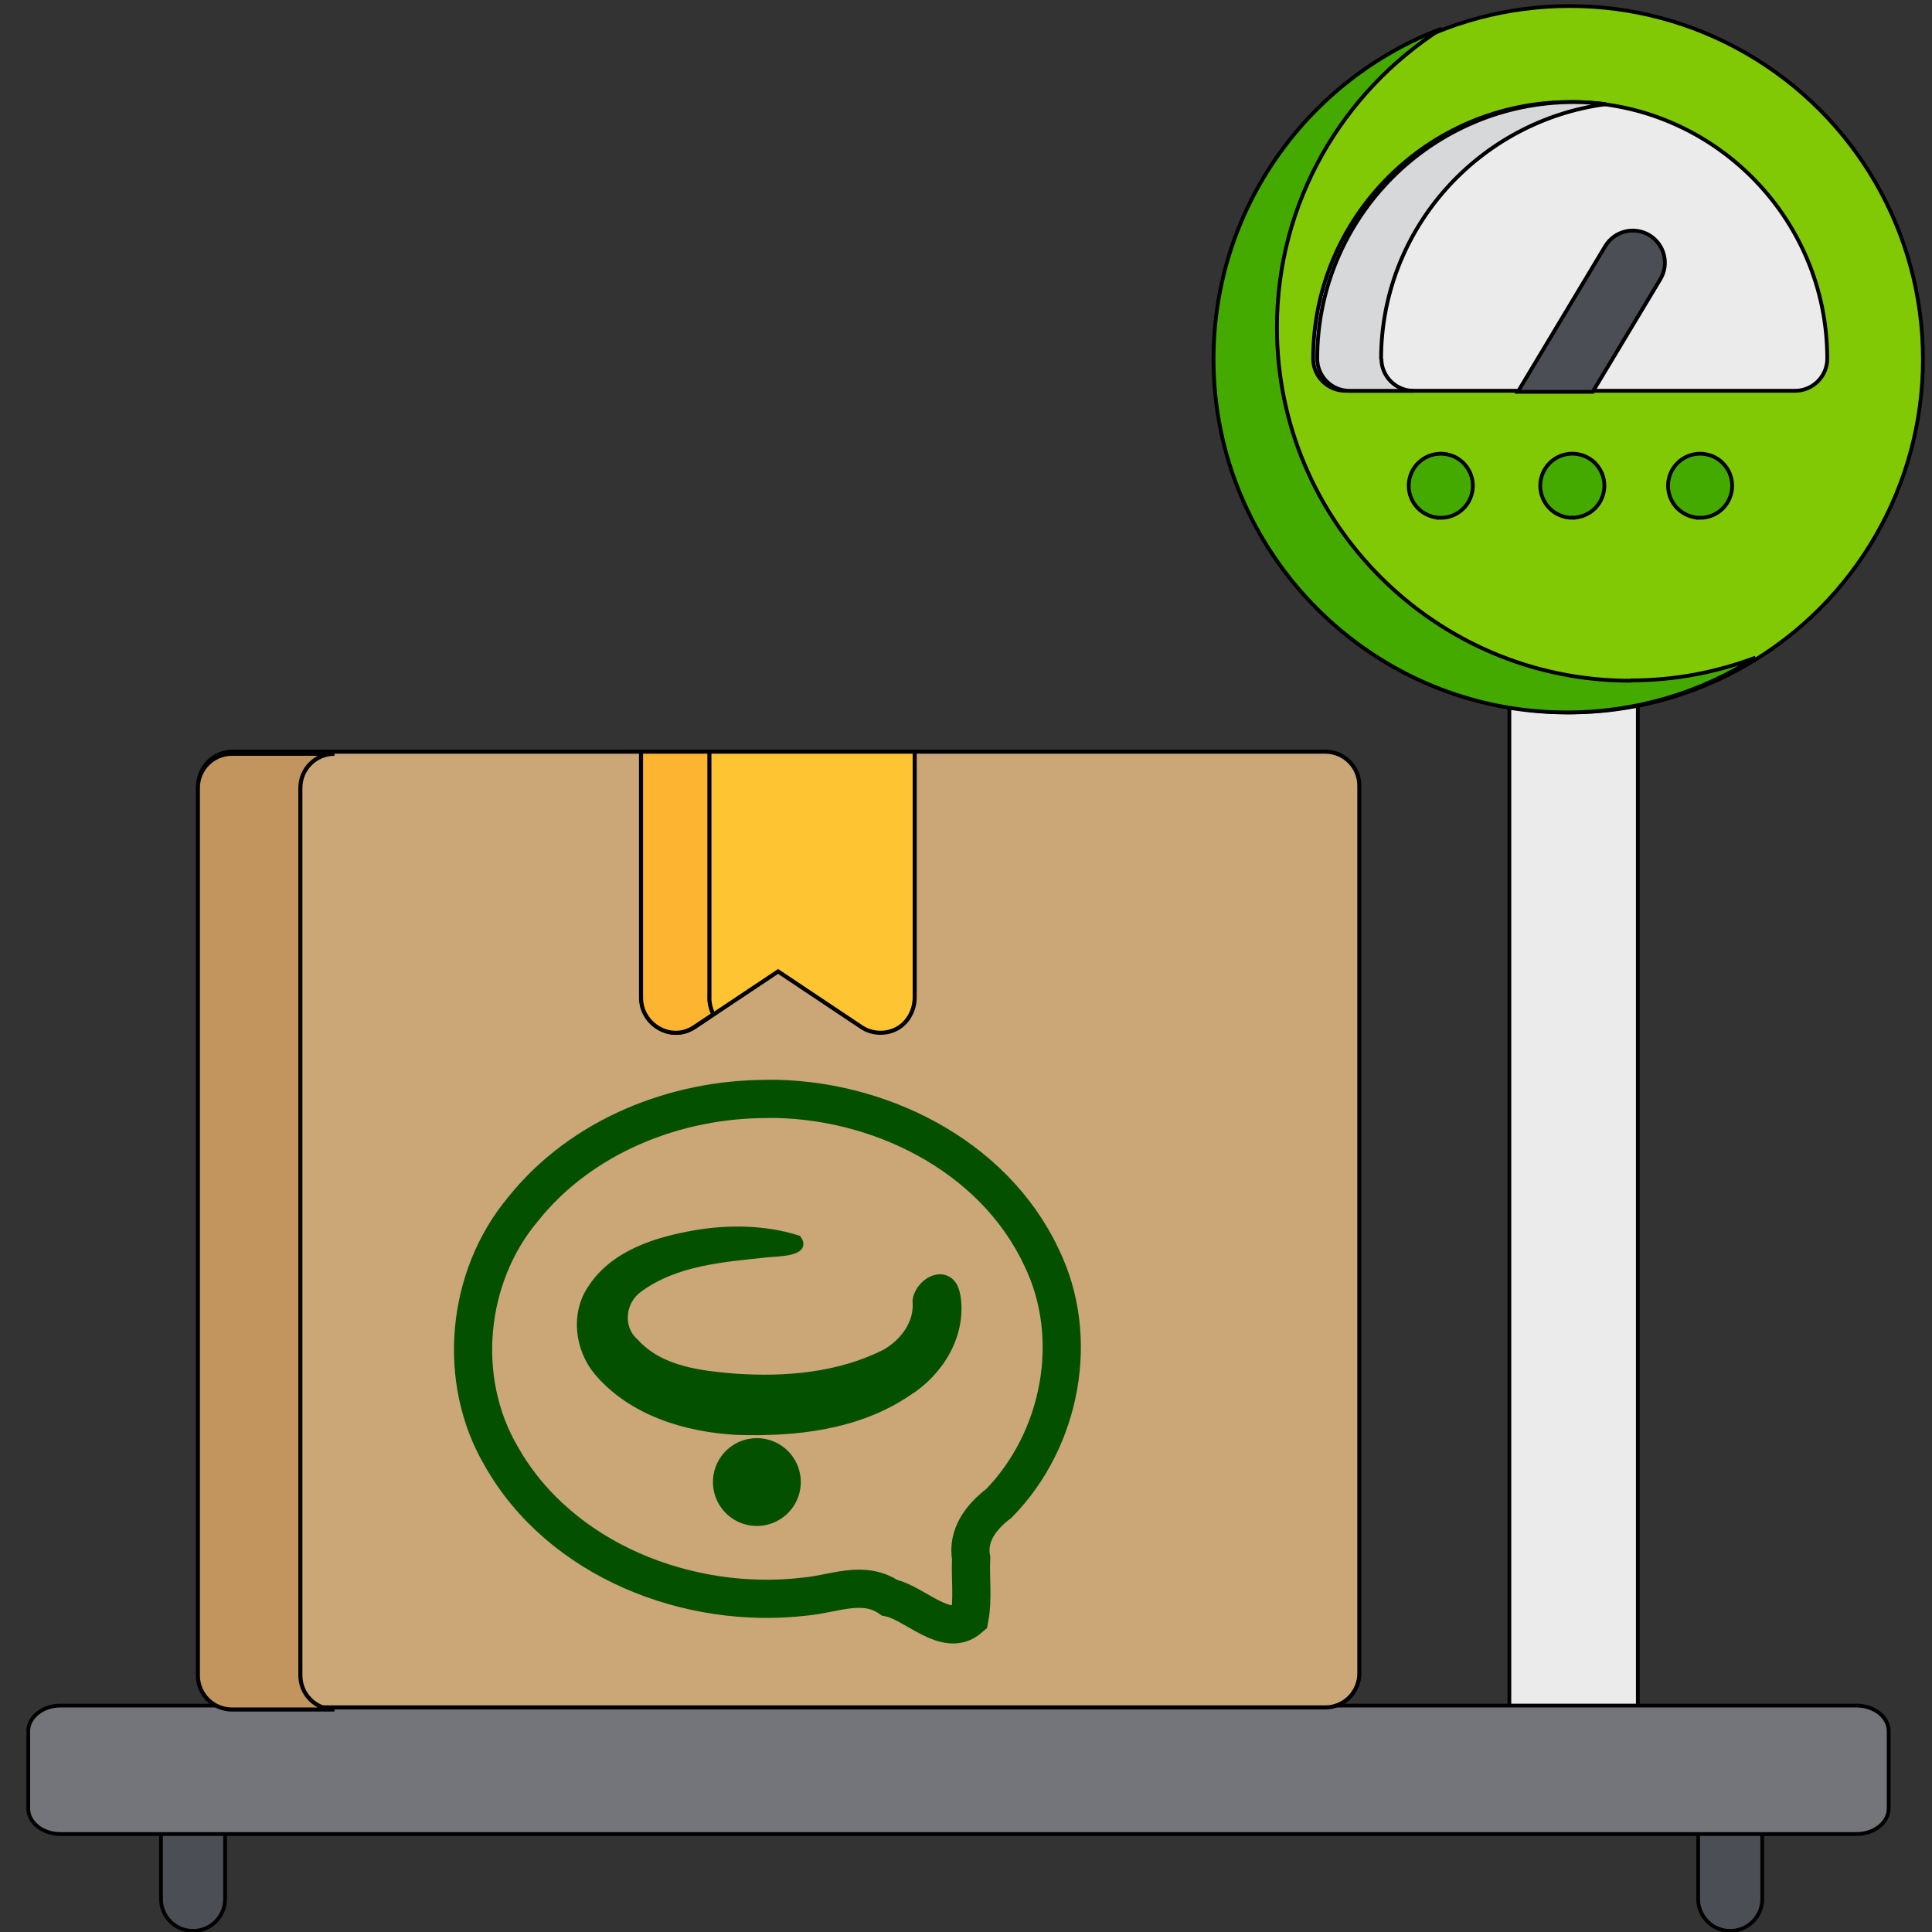 <svg width="128" height="128" version="1.1" xmlns="http://www.w3.org/2000/svg"><rect width="100%" height="100%" fill="#333333" stroke="none"/><g stroke="null"><rect x="100" y="30.2" width="8.51" height="85.1" fill="#ebebec" style="stroke-width:.249"/><circle cx="104" cy="23.8" r="23.4" fill="#6AC8B7" style="fill:#80c904;stroke-width:.249"/><path d="m108 45.1c-12.9 0-23.4-10.5-23.4-23.4 0-8.32 4.34-15.6 10.9-19.8-8.84 3.34-15.1 11.9-15.1 21.9 0 12.9 10.5 23.4 23.4 23.4 4.61 0 8.91-1.33 12.5-3.63-2.57 0.972-5.36 1.51-8.27 1.51z" fill="#2DB59F" style="fill:#4a0;stroke-width:.251"/><path d="m104 6.76c-9.38 0-17 7.63-17 17 0 1.17 0.953 2.13 2.13 2.13h29.8c1.17 0 2.13-0.953 2.13-2.13 0-9.38-7.63-17-17-17z" fill="#ebebec" style="stroke-width:.251"/><path d="m91.5 23.8c0-8.66 6.51-15.8 14.9-16.9-0.698-0.087-1.41-0.138-2.13-0.138-9.38 0-17 7.63-17 17 0 1.17 0.953 2.13 2.13 2.13h4.25c-1.17 0-2.13-0.953-2.13-2.13z" fill="#d7d8d9" style="stroke-width:.251"/><path d="m110 18.5c0.604-1.01 0.278-2.31-0.73-2.92-1.01-0.604-2.31-0.278-2.92 0.73l-5.79 9.65h4.96z" fill="#4c4e55" style="stroke-width:.251"/><g transform="matrix(.249 0 0 .249 -27.3 -26.7)" fill="#2DB59F" style="fill:#4a0"><path d="m528 245c-2.24 0-4.45-0.908-6.04-2.5-1.59-1.59-2.5-3.79-2.5-6.04 0-0.556 0.053-1.12 0.171-1.66 0.107-0.544 0.267-1.09 0.479-1.6 0.213-0.511 0.48-1.01 0.789-1.47 0.309-0.468 0.661-0.907 1.06-1.3s0.832-0.747 1.3-1.06c0.46-0.309 0.96-0.576 1.47-0.789 0.512-0.212 1.06-0.373 1.6-0.479 2.77-0.565 5.72 0.34 7.7 2.32 0.383 0.395 0.746 0.832 1.06 1.3 0.309 0.46 0.576 0.96 0.789 1.47s0.374 1.06 0.48 1.6c0.117 0.545 0.171 1.11 0.171 1.66 0 0.555-0.053 1.12-0.171 1.66-0.107 0.544-0.267 1.09-0.48 1.6-0.213 0.512-0.48 1.01-0.789 1.47-0.309 0.469-0.672 0.908-1.06 1.3-1.6 1.59-3.8 2.49-6.04 2.49z" style="fill:#4a0"/><path d="m562 245c-2.24 0-4.45-0.908-6.04-2.5-0.395-0.395-0.747-0.832-1.06-1.3-0.309-0.459-0.576-0.959-0.789-1.47-0.212-0.511-0.373-1.06-0.479-1.6-0.117-0.544-0.171-1.11-0.171-1.66 0-0.556 0.053-1.12 0.171-1.66 0.107-0.544 0.267-1.09 0.479-1.6 0.213-0.511 0.48-1.01 0.789-1.47 0.309-0.468 0.661-0.907 1.06-1.3 0.395-0.395 0.832-0.747 1.3-1.06 0.46-0.309 0.96-0.576 1.47-0.789 0.512-0.212 1.06-0.373 1.6-0.479 1.1-0.224 2.23-0.224 3.33 0 0.544 0.107 1.09 0.267 1.6 0.479 0.512 0.213 1.01 0.48 1.47 0.789 0.469 0.309 0.908 0.661 1.3 1.06 0.383 0.395 0.746 0.832 1.06 1.3 0.309 0.46 0.576 0.96 0.789 1.47s0.374 1.06 0.48 1.6c0.117 0.545 0.171 1.11 0.171 1.66 0 2.24-0.908 4.45-2.5 6.04-1.59 1.59-3.8 2.5-6.04 2.5z" style="fill:#4a0"/><path d="m493 245c-2.24 0-4.45-0.908-6.04-2.5-0.395-0.395-0.747-0.832-1.06-1.3-0.309-0.459-0.576-0.959-0.789-1.47-0.212-0.511-0.373-1.06-0.479-1.6-0.117-0.544-0.171-1.11-0.171-1.66 0-0.556 0.053-1.12 0.171-1.66 0.107-0.544 0.267-1.09 0.479-1.6 0.213-0.511 0.48-1.01 0.789-1.47 0.309-0.468 0.661-0.907 1.06-1.3 0.395-0.395 0.832-0.747 1.3-1.06 0.46-0.309 0.96-0.576 1.47-0.789 0.512-0.212 1.06-0.373 1.6-0.479 1.1-0.224 2.23-0.224 3.33 0 0.544 0.107 1.09 0.267 1.6 0.479 0.512 0.213 1.01 0.48 1.47 0.789 0.469 0.309 0.908 0.661 1.3 1.06 0.383 0.395 0.746 0.832 1.06 1.3 0.309 0.46 0.576 0.96 0.789 1.47s0.374 1.06 0.48 1.6c0.117 0.545 0.171 1.11 0.171 1.66 0 2.24-0.908 4.45-2.5 6.04-1.59 1.59-3.8 2.5-6.04 2.5z" style="fill:#4a0"/></g><g transform="matrix(.249 0 0 .249 -27.3 -26.7)" fill="#4c4e55"><path d="m570 621c-4.71 0-8.53-3.82-8.53-8.53v-25.6c0-4.71 3.82-8.53 8.53-8.53s8.53 3.82 8.53 8.53v25.6c1e-3 4.71-3.82 8.53-8.53 8.53z"/><path d="m161 621c-4.71 0-8.53-3.82-8.53-8.53v-25.6c0-4.71 3.82-8.53 8.53-8.53s8.53 3.82 8.53 8.53v25.6c1e-3 4.71-3.82 8.53-8.53 8.53z"/></g><path d="m123 113h-119c-1.17 0-2.13 0.762-2.13 1.7v5.11c0 0.94 0.953 1.7 2.13 1.7h119c1.17 0 2.13-0.762 2.13-1.7v-5.11c0-0.94-0.953-1.7-2.13-1.7z" fill="#74757b" style="stroke-width:.251"/><path d="m87.8 49.8h-72.4c-1.25 0-2.26 1.01-2.26 2.26v58.8c0 1.25 1.01 2.26 2.26 2.26h72.4c1.25 0 2.26-1.01 2.26-2.26v-58.8c0-1.25-1.01-2.26-2.26-2.26z" fill="#FDDD85" style="fill:#cba677;stroke-width:.269"/><path d="m19.9 111v-58.8c0-1.25 1.01-2.26 2.26-2.26h-6.79c-1.25 0-2.26 1.01-2.26 2.26v58.8c0 1.25 1.01 2.26 2.26 2.26h6.79c-1.25 0-2.26-1.01-2.26-2.26z" fill="#FDD042" style="fill:#c1955d;stroke-width:.269"/><path d="m60.6 49.8h-18.1v16.3c0 1.78 1.99 2.97 3.52 1.95l5.53-3.69 5.53 3.69c0.704 0.47 1.65 0.5 2.39 0.077 0.719-0.416 1.13-1.23 1.13-2.05z" fill="#F2C127" style="fill:#ffc431;stroke-width:.269"/><path d="m47 66.1v-16.3h-4.53v16.3c0 1.78 1.99 2.97 3.52 1.95l1.27-0.849c-0.171-0.335-0.266-0.771-0.266-1.1z" fill="#E1A527" style="fill:#fcb431;stroke-width:.269"/></g><path d="m50.8 72.8c7.3-0.062 15 3.68 18.2 10.5 2.61 5.34 1.29 12.1-2.82 16.3-1.17 0.885-2.11 2.11-1.84 3.64-0.062 1.32 0.131 2.67-0.109 3.96-1.56 1.36-3.58-0.993-5.3-1.35-1.75-1.2-3.73-0.228-5.61-0.071-7.68 0.907-16.2-2.4-20.1-9.28-2.99-5.07-2.34-11.9 1.44-16.4 3.86-4.83 10.1-7.31 16.2-7.29z" style="fill:none;stroke-width:2.53;stroke:#035000"/><g transform="matrix(.309 0 0 .309 -41.5 64.2)"><g transform="matrix(2.6 0 0 2.6 9047 -3e3)" style="fill:#035000;shape-inside:url(#rect3271);stroke-width:.426;stroke:#035000;white-space:pre" aria-label="ب"><path d="m-3349 1181c0.407 3.15-1.49 6.18-4.11 7.8-4.11 2.78-9.26 3.35-14.1 3.19-4.23-0.23-8.7-1.6-11.5-4.92-1.57-1.9-1.93-4.78-0.523-6.87 1.86-2.9 5.39-3.98 8.6-4.54 2.81-0.47 5.74-0.435 8.47 0.422 0.883 1.2-1.7 1.18-2.48 1.26-3.63 0.393-7.54 0.646-10.6 2.88-1.43 1.02-1.69 3.18-0.332 4.37 2.07 2.3 5.36 2.66 8.27 2.9 4.17 0.286 8.53-0.1 12.3-1.99 1.52-0.849 2.76-2.47 2.57-4.29 0.123-1.23 1.68-2.51 2.82-1.62 0.402 0.348 0.536 0.892 0.615 1.39z" style="fill:#035000;stroke-width:.55;stroke:#035000"/></g><path d="m306 110a9.41 9.41 0 0 1-9.41 9.41 9.41 9.41 0 0 1-9.42-9.41 9.41 9.41 0 0 1 9.42-9.41 9.41 9.41 0 0 1 9.41 9.41z" style="fill:#035000;paint-order:markers fill stroke"/></g></svg>
